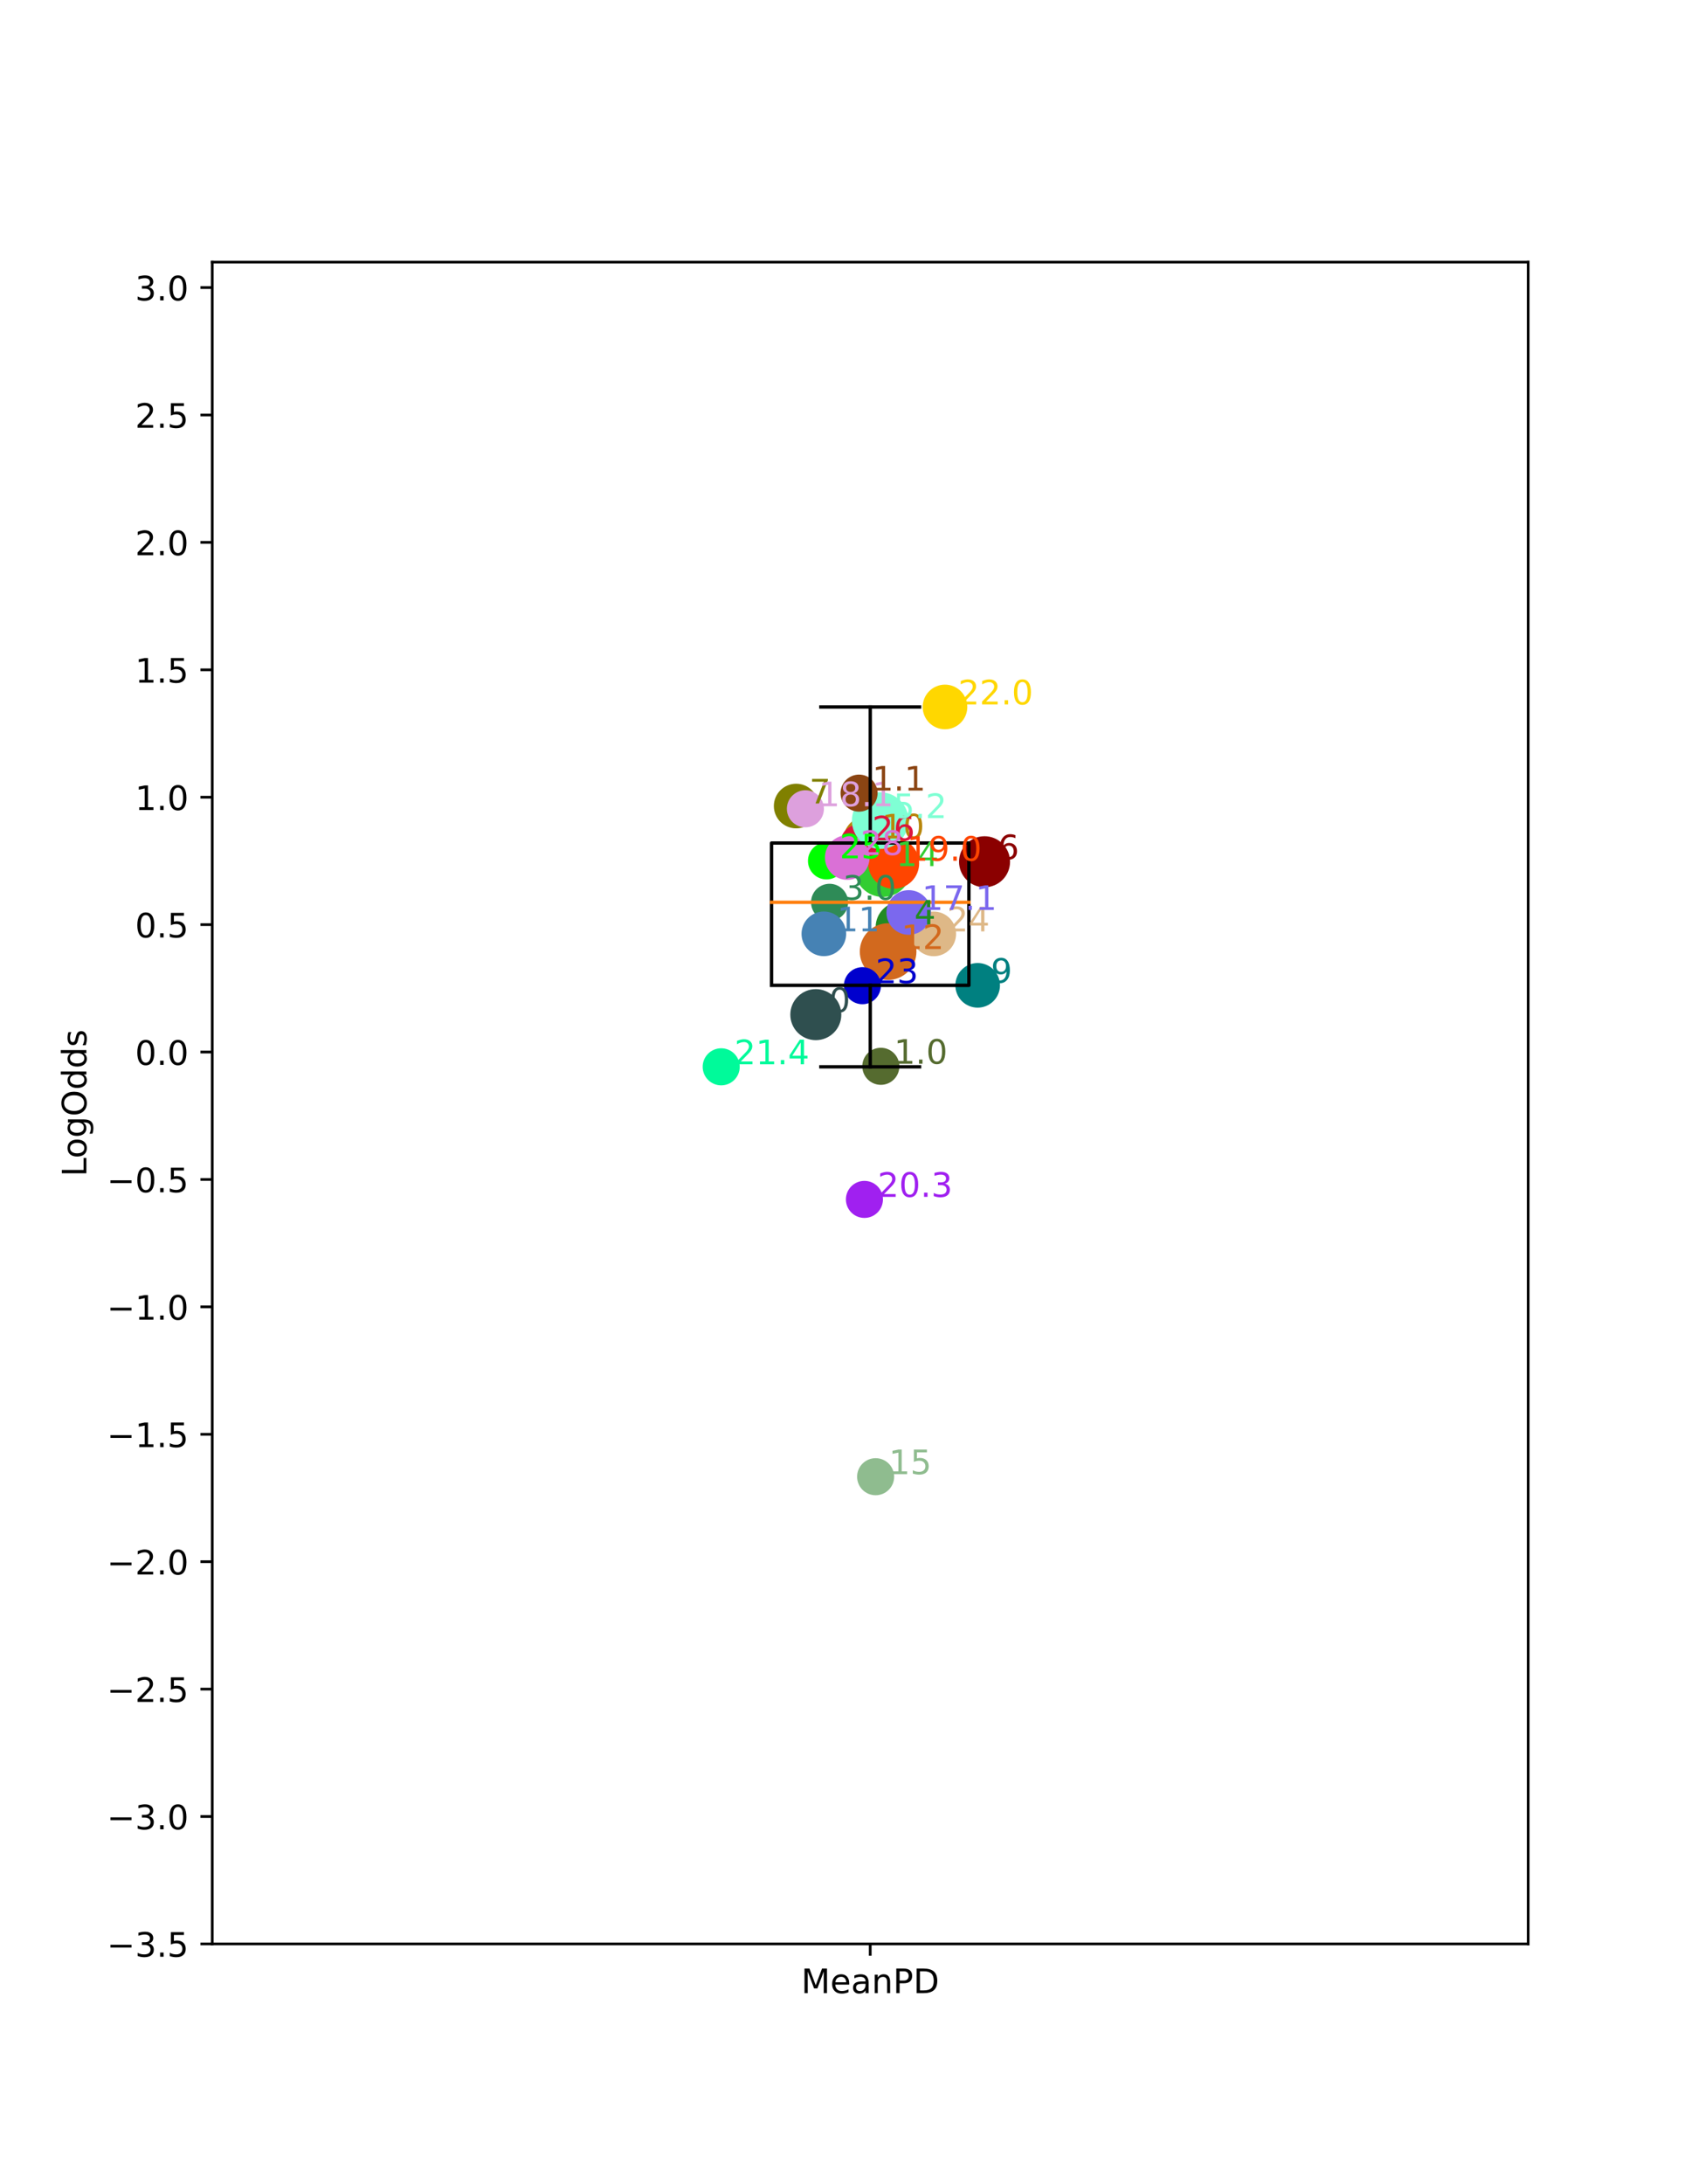 <?xml version="1.0" encoding="utf-8" standalone="no"?>
<!DOCTYPE svg PUBLIC "-//W3C//DTD SVG 1.1//EN"
  "http://www.w3.org/Graphics/SVG/1.1/DTD/svg11.dtd">
<!-- Created with matplotlib (https://matplotlib.org/) -->
<svg height="648pt" version="1.1" viewBox="0 0 504 648" width="504pt" xmlns="http://www.w3.org/2000/svg" xmlns:xlink="http://www.w3.org/1999/xlink">
 <defs>
  <style type="text/css">*{stroke-linecap:butt;stroke-linejoin:round;}</style>
 </defs>
 <g id="figure_1">
  <g id="patch_1">
   <path d="M 0 648 
L 504 648 
L 504 0 
L 0 0 
z
" style="fill:#ffffff;"/>
  </g>
  <g id="axes_1">
   <g id="patch_2">
    <path d="M 63 576.72 
L 453.6 576.72 
L 453.6 77.76 
L 63 77.76 
z
" style="fill:#ffffff;"/>
   </g>
   <g id="PathCollection_1">
    <path clip-path="url(#p223c368b5e)" d="M 242.15 308.092 
C 244.025 308.092 245.824 307.347 247.15 306.021 
C 248.476 304.695 249.221 302.896 249.221 301.021 
C 249.221 299.145 248.476 297.347 247.15 296.021 
C 245.824 294.695 244.025 293.949 242.15 293.949 
C 240.275 293.949 238.476 294.695 237.15 296.021 
C 235.824 297.347 235.079 299.145 235.079 301.021 
C 235.079 302.896 235.824 304.695 237.15 306.021 
C 238.476 307.347 240.275 308.092 242.15 308.092 
z
" style="fill:#2f4f4f;stroke:#2f4f4f;"/>
    <path clip-path="url(#p223c368b5e)" d="M 261.449 321.349 
C 262.775 321.349 264.047 320.822 264.985 319.884 
C 265.922 318.947 266.449 317.675 266.449 316.349 
C 266.449 315.023 265.922 313.751 264.985 312.813 
C 264.047 311.876 262.775 311.349 261.449 311.349 
C 260.123 311.349 258.851 311.876 257.914 312.813 
C 256.976 313.751 256.449 315.023 256.449 316.349 
C 256.449 317.675 256.976 318.947 257.914 319.884 
C 258.851 320.822 260.123 321.349 261.449 321.349 
z
" style="fill:#556b2f;stroke:#556b2f;"/>
    <path clip-path="url(#p223c368b5e)" d="M 246.235 272.697 
C 247.561 272.697 248.833 272.17 249.77 271.233 
C 250.708 270.295 251.235 269.023 251.235 267.697 
C 251.235 266.371 250.708 265.099 249.77 264.161 
C 248.833 263.224 247.561 262.697 246.235 262.697 
C 244.909 262.697 243.637 263.224 242.699 264.161 
C 241.762 265.099 241.235 266.371 241.235 267.697 
C 241.235 269.023 241.762 270.295 242.699 271.233 
C 243.637 272.17 244.909 272.697 246.235 272.697 
z
" style="fill:#2e8b57;stroke:#2e8b57;"/>
    <path clip-path="url(#p223c368b5e)" d="M 267.484 282.123 
C 269.359 282.123 271.158 281.378 272.484 280.052 
C 273.81 278.726 274.555 276.927 274.555 275.052 
C 274.555 273.177 273.81 271.378 272.484 270.052 
C 271.158 268.726 269.359 267.981 267.484 267.981 
C 265.608 267.981 263.81 268.726 262.484 270.052 
C 261.158 271.378 260.413 273.177 260.413 275.052 
C 260.413 276.927 261.158 278.726 262.484 280.052 
C 263.81 281.378 265.608 282.123 267.484 282.123 
z
" style="fill:#228b22;stroke:#228b22;"/>
    <path clip-path="url(#p223c368b5e)" d="M 292.234 262.735 
C 294.109 262.735 295.908 261.989 297.234 260.663 
C 298.56 259.337 299.305 257.539 299.305 255.663 
C 299.305 253.788 298.56 251.989 297.234 250.663 
C 295.908 249.337 294.109 248.592 292.234 248.592 
C 290.358 248.592 288.56 249.337 287.234 250.663 
C 285.908 251.989 285.163 253.788 285.163 255.663 
C 285.163 257.539 285.908 259.337 287.234 260.663 
C 288.56 261.989 290.358 262.735 292.234 262.735 
z
" style="fill:#8b0000;stroke:#8b0000;"/>
    <path clip-path="url(#p223c368b5e)" d="M 236.317 245.257 
C 237.941 245.257 239.499 244.612 240.647 243.464 
C 241.796 242.315 242.441 240.758 242.441 239.133 
C 242.441 237.509 241.796 235.952 240.647 234.803 
C 239.499 233.655 237.941 233.01 236.317 233.01 
C 234.693 233.01 233.135 233.655 231.987 234.803 
C 230.839 235.952 230.193 237.509 230.193 239.133 
C 230.193 240.758 230.839 242.315 231.987 243.464 
C 233.135 244.612 234.693 245.257 236.317 245.257 
z
" style="fill:#808000;stroke:#808000;"/>
    <path clip-path="url(#p223c368b5e)" d="M 290.19 298.45 
C 291.814 298.45 293.371 297.805 294.52 296.657 
C 295.668 295.508 296.313 293.95 296.313 292.326 
C 296.313 290.702 295.668 289.145 294.52 287.996 
C 293.371 286.848 291.814 286.203 290.19 286.203 
C 288.566 286.203 287.008 286.848 285.859 287.996 
C 284.711 289.145 284.066 290.702 284.066 292.326 
C 284.066 293.95 284.711 295.508 285.859 296.657 
C 287.008 297.805 288.566 298.45 290.19 298.45 
z
" style="fill:#008080;stroke:#008080;"/>
    <path clip-path="url(#p223c368b5e)" d="M 257.772 256.574 
C 259.647 256.574 261.446 255.829 262.772 254.503 
C 264.098 253.177 264.843 251.379 264.843 249.503 
C 264.843 247.628 264.098 245.829 262.772 244.503 
C 261.446 243.177 259.647 242.432 257.772 242.432 
C 255.896 242.432 254.098 243.177 252.772 244.503 
C 251.446 245.829 250.701 247.628 250.701 249.503 
C 250.701 251.379 251.446 253.177 252.772 254.503 
C 254.098 255.829 255.896 256.574 257.772 256.574 
z
" style="fill:#b8860b;stroke:#b8860b;"/>
    <path clip-path="url(#p223c368b5e)" d="M 244.534 283.171 
C 246.158 283.171 247.716 282.526 248.865 281.378 
C 250.013 280.229 250.658 278.672 250.658 277.048 
C 250.658 275.424 250.013 273.866 248.865 272.717 
C 247.716 271.569 246.158 270.924 244.534 270.924 
C 242.91 270.924 241.353 271.569 240.204 272.717 
C 239.056 273.866 238.411 275.424 238.411 277.048 
C 238.411 278.672 239.056 280.229 240.204 281.378 
C 241.353 282.526 242.91 283.171 244.534 283.171 
z
" style="fill:#4682b4;stroke:#4682b4;"/>
    <path clip-path="url(#p223c368b5e)" d="M 263.61 290.217 
C 265.707 290.217 267.718 289.384 269.201 287.901 
C 270.683 286.419 271.516 284.408 271.516 282.311 
C 271.516 280.214 270.683 278.203 269.201 276.721 
C 267.718 275.238 265.707 274.405 263.61 274.405 
C 261.514 274.405 259.503 275.238 258.02 276.721 
C 256.538 278.203 255.705 280.214 255.705 282.311 
C 255.705 284.408 256.538 286.419 258.02 287.901 
C 259.503 289.384 261.514 290.217 263.61 290.217 
z
" style="fill:#d2691e;stroke:#d2691e;"/>
    <path clip-path="url(#p223c368b5e)" d="M 262.051 265.609 
C 264.148 265.609 266.159 264.776 267.641 263.293 
C 269.124 261.81 269.957 259.799 269.957 257.703 
C 269.957 255.606 269.124 253.595 267.641 252.113 
C 266.159 250.63 264.148 249.797 262.051 249.797 
C 259.954 249.797 257.943 250.63 256.461 252.113 
C 254.978 253.595 254.145 255.606 254.145 257.703 
C 254.145 259.799 254.978 261.81 256.461 263.293 
C 257.943 264.776 259.954 265.609 262.051 265.609 
z
" style="fill:#32cd32;stroke:#32cd32;"/>
    <path clip-path="url(#p223c368b5e)" d="M 259.905 443.105 
C 261.231 443.105 262.502 442.578 263.44 441.64 
C 264.378 440.703 264.905 439.431 264.905 438.105 
C 264.905 436.779 264.378 435.507 263.44 434.569 
C 262.502 433.632 261.231 433.105 259.905 433.105 
C 258.579 433.105 257.307 433.632 256.369 434.569 
C 255.431 435.507 254.905 436.779 254.905 438.105 
C 254.905 439.431 255.431 440.703 256.369 441.64 
C 257.307 442.578 258.579 443.105 259.905 443.105 
z
" style="fill:#8fbc8f;stroke:#8fbc8f;"/>
    <path clip-path="url(#p223c368b5e)" d="M 265.255 263.188 
C 267.13 263.188 268.929 262.443 270.255 261.117 
C 271.581 259.791 272.326 257.992 272.326 256.117 
C 272.326 254.242 271.581 252.443 270.255 251.117 
C 268.929 249.791 267.13 249.046 265.255 249.046 
C 263.38 249.046 261.581 249.791 260.255 251.117 
C 258.929 252.443 258.184 254.242 258.184 256.117 
C 258.184 257.992 258.929 259.791 260.255 261.117 
C 261.581 262.443 263.38 263.188 265.255 263.188 
z
" style="fill:#ff4500;stroke:#ff4500;"/>
    <path clip-path="url(#p223c368b5e)" d="M 280.492 215.859 
C 282.116 215.859 283.673 215.214 284.822 214.066 
C 285.97 212.917 286.615 211.36 286.615 209.736 
C 286.615 208.112 285.97 206.554 284.822 205.406 
C 283.673 204.257 282.116 203.612 280.492 203.612 
C 278.868 203.612 277.31 204.257 276.161 205.406 
C 275.013 206.554 274.368 208.112 274.368 209.736 
C 274.368 211.36 275.013 212.917 276.161 214.066 
C 277.31 215.214 278.868 215.859 280.492 215.859 
z
" style="fill:#ffd700;stroke:#ffd700;"/>
    <path clip-path="url(#p223c368b5e)" d="M 255.98 297.435 
C 257.306 297.435 258.578 296.908 259.515 295.971 
C 260.453 295.033 260.98 293.761 260.98 292.435 
C 260.98 291.109 260.453 289.837 259.515 288.899 
C 258.578 287.962 257.306 287.435 255.98 287.435 
C 254.654 287.435 253.382 287.962 252.444 288.899 
C 251.507 289.837 250.98 291.109 250.98 292.435 
C 250.98 293.761 251.507 295.033 252.444 295.971 
C 253.382 296.908 254.654 297.435 255.98 297.435 
z
" style="fill:#0000cd;stroke:#0000cd;"/>
    <path clip-path="url(#p223c368b5e)" d="M 277.162 283.191 
C 278.787 283.191 280.344 282.546 281.493 281.398 
C 282.641 280.249 283.286 278.691 283.286 277.067 
C 283.286 275.443 282.641 273.886 281.493 272.737 
C 280.344 271.589 278.787 270.944 277.162 270.944 
C 275.538 270.944 273.981 271.589 272.832 272.737 
C 271.684 273.886 271.039 275.443 271.039 277.067 
C 271.039 278.691 271.684 280.249 272.832 281.398 
C 273.981 282.546 275.538 283.191 277.162 283.191 
z
" style="fill:#deb887;stroke:#deb887;"/>
    <path clip-path="url(#p223c368b5e)" d="M 245.32 260.407 
C 246.646 260.407 247.917 259.88 248.855 258.942 
C 249.793 258.004 250.32 256.733 250.32 255.407 
C 250.32 254.081 249.793 252.809 248.855 251.871 
C 247.917 250.933 246.646 250.407 245.32 250.407 
C 243.994 250.407 242.722 250.933 241.784 251.871 
C 240.846 252.809 240.32 254.081 240.32 255.407 
C 240.32 256.733 240.846 258.004 241.784 258.942 
C 242.722 259.88 243.994 260.407 245.32 260.407 
z
" style="fill:#00ff00;stroke:#00ff00;"/>
    <path clip-path="url(#p223c368b5e)" d="M 214.067 321.498 
C 215.393 321.498 216.665 320.971 217.602 320.033 
C 218.54 319.095 219.067 317.824 219.067 316.498 
C 219.067 315.172 218.54 313.9 217.602 312.962 
C 216.665 312.024 215.393 311.498 214.067 311.498 
C 212.741 311.498 211.469 312.024 210.531 312.962 
C 209.594 313.9 209.067 315.172 209.067 316.498 
C 209.067 317.824 209.594 319.095 210.531 320.033 
C 211.469 320.971 212.741 321.498 214.067 321.498 
z
" style="fill:#00fa9a;stroke:#00fa9a;"/>
    <path clip-path="url(#p223c368b5e)" d="M 254.947 255.102 
C 256.273 255.102 257.545 254.575 258.483 253.638 
C 259.42 252.7 259.947 251.428 259.947 250.102 
C 259.947 248.776 259.42 247.504 258.483 246.566 
C 257.545 245.629 256.273 245.102 254.947 245.102 
C 253.621 245.102 252.349 245.629 251.411 246.566 
C 250.474 247.504 249.947 248.776 249.947 250.102 
C 249.947 251.428 250.474 252.7 251.411 253.638 
C 252.349 254.575 253.621 255.102 254.947 255.102 
z
" style="fill:#dc143c;stroke:#dc143c;"/>
    <path clip-path="url(#p223c368b5e)" d="M 256.579 360.835 
C 257.905 360.835 259.177 360.309 260.115 359.371 
C 261.052 358.433 261.579 357.161 261.579 355.835 
C 261.579 354.509 261.052 353.237 260.115 352.3 
C 259.177 351.362 257.905 350.835 256.579 350.835 
C 255.253 350.835 253.981 351.362 253.044 352.3 
C 252.106 353.237 251.579 354.509 251.579 355.835 
C 251.579 357.161 252.106 358.433 253.044 359.371 
C 253.981 360.309 255.253 360.835 256.579 360.835 
z
" style="fill:#a020f0;stroke:#a020f0;"/>
    <path clip-path="url(#p223c368b5e)" d="M 251.482 260.535 
C 253.106 260.535 254.664 259.889 255.812 258.741 
C 256.96 257.593 257.606 256.035 257.606 254.411 
C 257.606 252.787 256.96 251.229 255.812 250.081 
C 254.664 248.932 253.106 248.287 251.482 248.287 
C 249.858 248.287 248.3 248.932 247.152 250.081 
C 246.003 251.229 245.358 252.787 245.358 254.411 
C 245.358 256.035 246.003 257.593 247.152 258.741 
C 248.3 259.889 249.858 260.535 251.482 260.535 
z
" style="fill:#da70d6;stroke:#da70d6;"/>
    <path clip-path="url(#p223c368b5e)" d="M 239.057 244.95 
C 240.383 244.95 241.655 244.424 242.593 243.486 
C 243.53 242.548 244.057 241.276 244.057 239.95 
C 244.057 238.624 243.53 237.352 242.593 236.415 
C 241.655 235.477 240.383 234.95 239.057 234.95 
C 237.731 234.95 236.459 235.477 235.521 236.415 
C 234.584 237.352 234.057 238.624 234.057 239.95 
C 234.057 241.276 234.584 242.548 235.521 243.486 
C 236.459 244.424 237.731 244.95 239.057 244.95 
z
" style="fill:#dda0dd;stroke:#dda0dd;"/>
    <path clip-path="url(#p223c368b5e)" d="M 269.736 276.835 
C 271.36 276.835 272.918 276.19 274.066 275.041 
C 275.214 273.893 275.86 272.335 275.86 270.711 
C 275.86 269.087 275.214 267.53 274.066 266.381 
C 272.918 265.233 271.36 264.588 269.736 264.588 
C 268.112 264.588 266.554 265.233 265.406 266.381 
C 264.257 267.53 263.612 269.087 263.612 270.711 
C 263.612 272.335 264.257 273.893 265.406 275.041 
C 266.554 276.19 268.112 276.835 269.736 276.835 
z
" style="fill:#7b68ee;stroke:#7b68ee;"/>
    <path clip-path="url(#p223c368b5e)" d="M 261.27 251.356 
C 263.366 251.356 265.377 250.523 266.86 249.04 
C 268.342 247.558 269.175 245.547 269.175 243.45 
C 269.175 241.354 268.342 239.343 266.86 237.86 
C 265.377 236.377 263.366 235.544 261.27 235.544 
C 259.173 235.544 257.162 236.377 255.68 237.86 
C 254.197 239.343 253.364 241.354 253.364 243.45 
C 253.364 245.547 254.197 247.558 255.68 249.04 
C 257.162 250.523 259.173 251.356 261.27 251.356 
z
" style="fill:#7fffd4;stroke:#7fffd4;"/>
    <path clip-path="url(#p223c368b5e)" d="M 254.987 240.303 
C 256.313 240.303 257.585 239.776 258.522 238.838 
C 259.46 237.9 259.987 236.629 259.987 235.303 
C 259.987 233.977 259.46 232.705 258.522 231.767 
C 257.585 230.829 256.313 230.303 254.987 230.303 
C 253.661 230.303 252.389 230.829 251.451 231.767 
C 250.514 232.705 249.987 233.977 249.987 235.303 
C 249.987 236.629 250.514 237.9 251.451 238.838 
C 252.389 239.776 253.661 240.303 254.987 240.303 
z
" style="fill:#8b4513;stroke:#8b4513;"/>
   </g>
   <g id="matplotlib.axis_1">
    <g id="xtick_1">
     <g id="line2d_1">
      <defs>
       <path d="M 0 0 
L 0 3.5 
" id="m79dac40040" style="stroke:#000000;stroke-width:0.8;"/>
      </defs>
      <g>
       <use style="stroke:#000000;stroke-width:0.8;" x="258.3" xlink:href="#m79dac40040" y="576.72"/>
      </g>
     </g>
     <g id="text_1">
      <!-- MeanPD -->
      <g transform="translate(237.812 591.318)scale(0.1 -0.1)">
       <defs>
        <path d="M 9.812 72.906 
L 24.516 72.906 
L 43.109 23.297 
L 61.812 72.906 
L 76.516 72.906 
L 76.516 0 
L 66.891 0 
L 66.891 64.016 
L 48.094 14.016 
L 38.188 14.016 
L 19.391 64.016 
L 19.391 0 
L 9.812 0 
z
" id="DejaVuSans-77"/>
        <path d="M 56.203 29.594 
L 56.203 25.203 
L 14.891 25.203 
Q 15.484 15.922 20.484 11.062 
Q 25.484 6.203 34.422 6.203 
Q 39.594 6.203 44.453 7.469 
Q 49.312 8.734 54.109 11.281 
L 54.109 2.781 
Q 49.266 0.734 44.188 -0.344 
Q 39.109 -1.422 33.891 -1.422 
Q 20.797 -1.422 13.156 6.188 
Q 5.516 13.812 5.516 26.812 
Q 5.516 40.234 12.766 48.109 
Q 20.016 56 32.328 56 
Q 43.359 56 49.781 48.891 
Q 56.203 41.797 56.203 29.594 
z
M 47.219 32.234 
Q 47.125 39.594 43.094 43.984 
Q 39.062 48.391 32.422 48.391 
Q 24.906 48.391 20.391 44.141 
Q 15.875 39.891 15.188 32.172 
z
" id="DejaVuSans-101"/>
        <path d="M 34.281 27.484 
Q 23.391 27.484 19.188 25 
Q 14.984 22.516 14.984 16.5 
Q 14.984 11.719 18.141 8.906 
Q 21.297 6.109 26.703 6.109 
Q 34.188 6.109 38.703 11.406 
Q 43.219 16.703 43.219 25.484 
L 43.219 27.484 
z
M 52.203 31.203 
L 52.203 0 
L 43.219 0 
L 43.219 8.297 
Q 40.141 3.328 35.547 0.953 
Q 30.953 -1.422 24.312 -1.422 
Q 15.922 -1.422 10.953 3.297 
Q 6 8.016 6 15.922 
Q 6 25.141 12.172 29.828 
Q 18.359 34.516 30.609 34.516 
L 43.219 34.516 
L 43.219 35.406 
Q 43.219 41.609 39.141 45 
Q 35.062 48.391 27.688 48.391 
Q 23 48.391 18.547 47.266 
Q 14.109 46.141 10.016 43.891 
L 10.016 52.203 
Q 14.938 54.109 19.578 55.047 
Q 24.219 56 28.609 56 
Q 40.484 56 46.344 49.844 
Q 52.203 43.703 52.203 31.203 
z
" id="DejaVuSans-97"/>
        <path d="M 54.891 33.016 
L 54.891 0 
L 45.906 0 
L 45.906 32.719 
Q 45.906 40.484 42.875 44.328 
Q 39.844 48.188 33.797 48.188 
Q 26.516 48.188 22.312 43.547 
Q 18.109 38.922 18.109 30.906 
L 18.109 0 
L 9.078 0 
L 9.078 54.688 
L 18.109 54.688 
L 18.109 46.188 
Q 21.344 51.125 25.703 53.562 
Q 30.078 56 35.797 56 
Q 45.219 56 50.047 50.172 
Q 54.891 44.344 54.891 33.016 
z
" id="DejaVuSans-110"/>
        <path d="M 19.672 64.797 
L 19.672 37.406 
L 32.078 37.406 
Q 38.969 37.406 42.719 40.969 
Q 46.484 44.531 46.484 51.125 
Q 46.484 57.672 42.719 61.234 
Q 38.969 64.797 32.078 64.797 
z
M 9.812 72.906 
L 32.078 72.906 
Q 44.344 72.906 50.609 67.359 
Q 56.891 61.812 56.891 51.125 
Q 56.891 40.328 50.609 34.812 
Q 44.344 29.297 32.078 29.297 
L 19.672 29.297 
L 19.672 0 
L 9.812 0 
z
" id="DejaVuSans-80"/>
        <path d="M 19.672 64.797 
L 19.672 8.109 
L 31.594 8.109 
Q 46.688 8.109 53.688 14.938 
Q 60.688 21.781 60.688 36.531 
Q 60.688 51.172 53.688 57.984 
Q 46.688 64.797 31.594 64.797 
z
M 9.812 72.906 
L 30.078 72.906 
Q 51.266 72.906 61.172 64.094 
Q 71.094 55.281 71.094 36.531 
Q 71.094 17.672 61.125 8.828 
Q 51.172 0 30.078 0 
L 9.812 0 
z
" id="DejaVuSans-68"/>
       </defs>
       <use xlink:href="#DejaVuSans-77"/>
       <use x="86.279" xlink:href="#DejaVuSans-101"/>
       <use x="147.803" xlink:href="#DejaVuSans-97"/>
       <use x="209.082" xlink:href="#DejaVuSans-110"/>
       <use x="272.461" xlink:href="#DejaVuSans-80"/>
       <use x="332.764" xlink:href="#DejaVuSans-68"/>
      </g>
     </g>
    </g>
   </g>
   <g id="matplotlib.axis_2">
    <g id="ytick_1">
     <g id="line2d_2">
      <defs>
       <path d="M 0 0 
L -3.5 0 
" id="ma532e90111" style="stroke:#000000;stroke-width:0.8;"/>
      </defs>
      <g>
       <use style="stroke:#000000;stroke-width:0.8;" x="63" xlink:href="#ma532e90111" y="576.72"/>
      </g>
     </g>
     <g id="text_2">
      <!-- −3.5 -->
      <g transform="translate(31.717 580.519)scale(0.1 -0.1)">
       <defs>
        <path d="M 10.594 35.5 
L 73.188 35.5 
L 73.188 27.203 
L 10.594 27.203 
z
" id="DejaVuSans-8722"/>
        <path d="M 40.578 39.312 
Q 47.656 37.797 51.625 33 
Q 55.609 28.219 55.609 21.188 
Q 55.609 10.406 48.188 4.484 
Q 40.766 -1.422 27.094 -1.422 
Q 22.516 -1.422 17.656 -0.516 
Q 12.797 0.391 7.625 2.203 
L 7.625 11.719 
Q 11.719 9.328 16.594 8.109 
Q 21.484 6.891 26.812 6.891 
Q 36.078 6.891 40.938 10.547 
Q 45.797 14.203 45.797 21.188 
Q 45.797 27.641 41.281 31.266 
Q 36.766 34.906 28.719 34.906 
L 20.219 34.906 
L 20.219 43.016 
L 29.109 43.016 
Q 36.375 43.016 40.234 45.922 
Q 44.094 48.828 44.094 54.297 
Q 44.094 59.906 40.109 62.906 
Q 36.141 65.922 28.719 65.922 
Q 24.656 65.922 20.016 65.031 
Q 15.375 64.156 9.812 62.312 
L 9.812 71.094 
Q 15.438 72.656 20.344 73.438 
Q 25.25 74.219 29.594 74.219 
Q 40.828 74.219 47.359 69.109 
Q 53.906 64.016 53.906 55.328 
Q 53.906 49.266 50.438 45.094 
Q 46.969 40.922 40.578 39.312 
z
" id="DejaVuSans-51"/>
        <path d="M 10.688 12.406 
L 21 12.406 
L 21 0 
L 10.688 0 
z
" id="DejaVuSans-46"/>
        <path d="M 10.797 72.906 
L 49.516 72.906 
L 49.516 64.594 
L 19.828 64.594 
L 19.828 46.734 
Q 21.969 47.469 24.109 47.828 
Q 26.266 48.188 28.422 48.188 
Q 40.625 48.188 47.75 41.5 
Q 54.891 34.812 54.891 23.391 
Q 54.891 11.625 47.562 5.094 
Q 40.234 -1.422 26.906 -1.422 
Q 22.312 -1.422 17.547 -0.641 
Q 12.797 0.141 7.719 1.703 
L 7.719 11.625 
Q 12.109 9.234 16.797 8.062 
Q 21.484 6.891 26.703 6.891 
Q 35.156 6.891 40.078 11.328 
Q 45.016 15.766 45.016 23.391 
Q 45.016 31 40.078 35.438 
Q 35.156 39.891 26.703 39.891 
Q 22.75 39.891 18.812 39.016 
Q 14.891 38.141 10.797 36.281 
z
" id="DejaVuSans-53"/>
       </defs>
       <use xlink:href="#DejaVuSans-8722"/>
       <use x="83.789" xlink:href="#DejaVuSans-51"/>
       <use x="147.412" xlink:href="#DejaVuSans-46"/>
       <use x="179.199" xlink:href="#DejaVuSans-53"/>
      </g>
     </g>
    </g>
    <g id="ytick_2">
     <g id="line2d_3">
      <g>
       <use style="stroke:#000000;stroke-width:0.8;" x="63" xlink:href="#ma532e90111" y="538.92"/>
      </g>
     </g>
     <g id="text_3">
      <!-- −3.0 -->
      <g transform="translate(31.717 542.719)scale(0.1 -0.1)">
       <defs>
        <path d="M 31.781 66.406 
Q 24.172 66.406 20.328 58.906 
Q 16.5 51.422 16.5 36.375 
Q 16.5 21.391 20.328 13.891 
Q 24.172 6.391 31.781 6.391 
Q 39.453 6.391 43.281 13.891 
Q 47.125 21.391 47.125 36.375 
Q 47.125 51.422 43.281 58.906 
Q 39.453 66.406 31.781 66.406 
z
M 31.781 74.219 
Q 44.047 74.219 50.516 64.516 
Q 56.984 54.828 56.984 36.375 
Q 56.984 17.969 50.516 8.266 
Q 44.047 -1.422 31.781 -1.422 
Q 19.531 -1.422 13.062 8.266 
Q 6.594 17.969 6.594 36.375 
Q 6.594 54.828 13.062 64.516 
Q 19.531 74.219 31.781 74.219 
z
" id="DejaVuSans-48"/>
       </defs>
       <use xlink:href="#DejaVuSans-8722"/>
       <use x="83.789" xlink:href="#DejaVuSans-51"/>
       <use x="147.412" xlink:href="#DejaVuSans-46"/>
       <use x="179.199" xlink:href="#DejaVuSans-48"/>
      </g>
     </g>
    </g>
    <g id="ytick_3">
     <g id="line2d_4">
      <g>
       <use style="stroke:#000000;stroke-width:0.8;" x="63" xlink:href="#ma532e90111" y="501.12"/>
      </g>
     </g>
     <g id="text_4">
      <!-- −2.5 -->
      <g transform="translate(31.717 504.919)scale(0.1 -0.1)">
       <defs>
        <path d="M 19.188 8.297 
L 53.609 8.297 
L 53.609 0 
L 7.328 0 
L 7.328 8.297 
Q 12.938 14.109 22.625 23.891 
Q 32.328 33.688 34.812 36.531 
Q 39.547 41.844 41.422 45.531 
Q 43.312 49.219 43.312 52.781 
Q 43.312 58.594 39.234 62.25 
Q 35.156 65.922 28.609 65.922 
Q 23.969 65.922 18.812 64.312 
Q 13.672 62.703 7.812 59.422 
L 7.812 69.391 
Q 13.766 71.781 18.938 73 
Q 24.125 74.219 28.422 74.219 
Q 39.75 74.219 46.484 68.547 
Q 53.219 62.891 53.219 53.422 
Q 53.219 48.922 51.531 44.891 
Q 49.859 40.875 45.406 35.406 
Q 44.188 33.984 37.641 27.219 
Q 31.109 20.453 19.188 8.297 
z
" id="DejaVuSans-50"/>
       </defs>
       <use xlink:href="#DejaVuSans-8722"/>
       <use x="83.789" xlink:href="#DejaVuSans-50"/>
       <use x="147.412" xlink:href="#DejaVuSans-46"/>
       <use x="179.199" xlink:href="#DejaVuSans-53"/>
      </g>
     </g>
    </g>
    <g id="ytick_4">
     <g id="line2d_5">
      <g>
       <use style="stroke:#000000;stroke-width:0.8;" x="63" xlink:href="#ma532e90111" y="463.32"/>
      </g>
     </g>
     <g id="text_5">
      <!-- −2.0 -->
      <g transform="translate(31.717 467.119)scale(0.1 -0.1)">
       <use xlink:href="#DejaVuSans-8722"/>
       <use x="83.789" xlink:href="#DejaVuSans-50"/>
       <use x="147.412" xlink:href="#DejaVuSans-46"/>
       <use x="179.199" xlink:href="#DejaVuSans-48"/>
      </g>
     </g>
    </g>
    <g id="ytick_5">
     <g id="line2d_6">
      <g>
       <use style="stroke:#000000;stroke-width:0.8;" x="63" xlink:href="#ma532e90111" y="425.52"/>
      </g>
     </g>
     <g id="text_6">
      <!-- −1.5 -->
      <g transform="translate(31.717 429.319)scale(0.1 -0.1)">
       <defs>
        <path d="M 12.406 8.297 
L 28.516 8.297 
L 28.516 63.922 
L 10.984 60.406 
L 10.984 69.391 
L 28.422 72.906 
L 38.281 72.906 
L 38.281 8.297 
L 54.391 8.297 
L 54.391 0 
L 12.406 0 
z
" id="DejaVuSans-49"/>
       </defs>
       <use xlink:href="#DejaVuSans-8722"/>
       <use x="83.789" xlink:href="#DejaVuSans-49"/>
       <use x="147.412" xlink:href="#DejaVuSans-46"/>
       <use x="179.199" xlink:href="#DejaVuSans-53"/>
      </g>
     </g>
    </g>
    <g id="ytick_6">
     <g id="line2d_7">
      <g>
       <use style="stroke:#000000;stroke-width:0.8;" x="63" xlink:href="#ma532e90111" y="387.72"/>
      </g>
     </g>
     <g id="text_7">
      <!-- −1.0 -->
      <g transform="translate(31.717 391.519)scale(0.1 -0.1)">
       <use xlink:href="#DejaVuSans-8722"/>
       <use x="83.789" xlink:href="#DejaVuSans-49"/>
       <use x="147.412" xlink:href="#DejaVuSans-46"/>
       <use x="179.199" xlink:href="#DejaVuSans-48"/>
      </g>
     </g>
    </g>
    <g id="ytick_7">
     <g id="line2d_8">
      <g>
       <use style="stroke:#000000;stroke-width:0.8;" x="63" xlink:href="#ma532e90111" y="349.92"/>
      </g>
     </g>
     <g id="text_8">
      <!-- −0.5 -->
      <g transform="translate(31.717 353.719)scale(0.1 -0.1)">
       <use xlink:href="#DejaVuSans-8722"/>
       <use x="83.789" xlink:href="#DejaVuSans-48"/>
       <use x="147.412" xlink:href="#DejaVuSans-46"/>
       <use x="179.199" xlink:href="#DejaVuSans-53"/>
      </g>
     </g>
    </g>
    <g id="ytick_8">
     <g id="line2d_9">
      <g>
       <use style="stroke:#000000;stroke-width:0.8;" x="63" xlink:href="#ma532e90111" y="312.12"/>
      </g>
     </g>
     <g id="text_9">
      <!-- 0.0 -->
      <g transform="translate(40.097 315.919)scale(0.1 -0.1)">
       <use xlink:href="#DejaVuSans-48"/>
       <use x="63.623" xlink:href="#DejaVuSans-46"/>
       <use x="95.41" xlink:href="#DejaVuSans-48"/>
      </g>
     </g>
    </g>
    <g id="ytick_9">
     <g id="line2d_10">
      <g>
       <use style="stroke:#000000;stroke-width:0.8;" x="63" xlink:href="#ma532e90111" y="274.32"/>
      </g>
     </g>
     <g id="text_10">
      <!-- 0.5 -->
      <g transform="translate(40.097 278.119)scale(0.1 -0.1)">
       <use xlink:href="#DejaVuSans-48"/>
       <use x="63.623" xlink:href="#DejaVuSans-46"/>
       <use x="95.41" xlink:href="#DejaVuSans-53"/>
      </g>
     </g>
    </g>
    <g id="ytick_10">
     <g id="line2d_11">
      <g>
       <use style="stroke:#000000;stroke-width:0.8;" x="63" xlink:href="#ma532e90111" y="236.52"/>
      </g>
     </g>
     <g id="text_11">
      <!-- 1.0 -->
      <g transform="translate(40.097 240.319)scale(0.1 -0.1)">
       <use xlink:href="#DejaVuSans-49"/>
       <use x="63.623" xlink:href="#DejaVuSans-46"/>
       <use x="95.41" xlink:href="#DejaVuSans-48"/>
      </g>
     </g>
    </g>
    <g id="ytick_11">
     <g id="line2d_12">
      <g>
       <use style="stroke:#000000;stroke-width:0.8;" x="63" xlink:href="#ma532e90111" y="198.72"/>
      </g>
     </g>
     <g id="text_12">
      <!-- 1.5 -->
      <g transform="translate(40.097 202.519)scale(0.1 -0.1)">
       <use xlink:href="#DejaVuSans-49"/>
       <use x="63.623" xlink:href="#DejaVuSans-46"/>
       <use x="95.41" xlink:href="#DejaVuSans-53"/>
      </g>
     </g>
    </g>
    <g id="ytick_12">
     <g id="line2d_13">
      <g>
       <use style="stroke:#000000;stroke-width:0.8;" x="63" xlink:href="#ma532e90111" y="160.92"/>
      </g>
     </g>
     <g id="text_13">
      <!-- 2.0 -->
      <g transform="translate(40.097 164.719)scale(0.1 -0.1)">
       <use xlink:href="#DejaVuSans-50"/>
       <use x="63.623" xlink:href="#DejaVuSans-46"/>
       <use x="95.41" xlink:href="#DejaVuSans-48"/>
      </g>
     </g>
    </g>
    <g id="ytick_13">
     <g id="line2d_14">
      <g>
       <use style="stroke:#000000;stroke-width:0.8;" x="63" xlink:href="#ma532e90111" y="123.12"/>
      </g>
     </g>
     <g id="text_14">
      <!-- 2.5 -->
      <g transform="translate(40.097 126.919)scale(0.1 -0.1)">
       <use xlink:href="#DejaVuSans-50"/>
       <use x="63.623" xlink:href="#DejaVuSans-46"/>
       <use x="95.41" xlink:href="#DejaVuSans-53"/>
      </g>
     </g>
    </g>
    <g id="ytick_14">
     <g id="line2d_15">
      <g>
       <use style="stroke:#000000;stroke-width:0.8;" x="63" xlink:href="#ma532e90111" y="85.32"/>
      </g>
     </g>
     <g id="text_15">
      <!-- 3.0 -->
      <g transform="translate(40.097 89.119)scale(0.1 -0.1)">
       <use xlink:href="#DejaVuSans-51"/>
       <use x="63.623" xlink:href="#DejaVuSans-46"/>
       <use x="95.41" xlink:href="#DejaVuSans-48"/>
      </g>
     </g>
    </g>
    <g id="text_16">
     <!-- LogOdds -->
     <g transform="translate(25.637 349.061)rotate(-90)scale(0.1 -0.1)">
      <defs>
       <path d="M 9.812 72.906 
L 19.672 72.906 
L 19.672 8.297 
L 55.172 8.297 
L 55.172 0 
L 9.812 0 
z
" id="DejaVuSans-76"/>
       <path d="M 30.609 48.391 
Q 23.391 48.391 19.188 42.75 
Q 14.984 37.109 14.984 27.297 
Q 14.984 17.484 19.156 11.844 
Q 23.344 6.203 30.609 6.203 
Q 37.797 6.203 41.984 11.859 
Q 46.188 17.531 46.188 27.297 
Q 46.188 37.016 41.984 42.703 
Q 37.797 48.391 30.609 48.391 
z
M 30.609 56 
Q 42.328 56 49.016 48.375 
Q 55.719 40.766 55.719 27.297 
Q 55.719 13.875 49.016 6.219 
Q 42.328 -1.422 30.609 -1.422 
Q 18.844 -1.422 12.172 6.219 
Q 5.516 13.875 5.516 27.297 
Q 5.516 40.766 12.172 48.375 
Q 18.844 56 30.609 56 
z
" id="DejaVuSans-111"/>
       <path d="M 45.406 27.984 
Q 45.406 37.75 41.375 43.109 
Q 37.359 48.484 30.078 48.484 
Q 22.859 48.484 18.828 43.109 
Q 14.797 37.75 14.797 27.984 
Q 14.797 18.266 18.828 12.891 
Q 22.859 7.516 30.078 7.516 
Q 37.359 7.516 41.375 12.891 
Q 45.406 18.266 45.406 27.984 
z
M 54.391 6.781 
Q 54.391 -7.172 48.188 -13.984 
Q 42 -20.797 29.203 -20.797 
Q 24.469 -20.797 20.266 -20.094 
Q 16.062 -19.391 12.109 -17.922 
L 12.109 -9.188 
Q 16.062 -11.328 19.922 -12.344 
Q 23.781 -13.375 27.781 -13.375 
Q 36.625 -13.375 41.016 -8.766 
Q 45.406 -4.156 45.406 5.172 
L 45.406 9.625 
Q 42.625 4.781 38.281 2.391 
Q 33.938 0 27.875 0 
Q 17.828 0 11.672 7.656 
Q 5.516 15.328 5.516 27.984 
Q 5.516 40.672 11.672 48.328 
Q 17.828 56 27.875 56 
Q 33.938 56 38.281 53.609 
Q 42.625 51.219 45.406 46.391 
L 45.406 54.688 
L 54.391 54.688 
z
" id="DejaVuSans-103"/>
       <path d="M 39.406 66.219 
Q 28.656 66.219 22.328 58.203 
Q 16.016 50.203 16.016 36.375 
Q 16.016 22.609 22.328 14.594 
Q 28.656 6.594 39.406 6.594 
Q 50.141 6.594 56.422 14.594 
Q 62.703 22.609 62.703 36.375 
Q 62.703 50.203 56.422 58.203 
Q 50.141 66.219 39.406 66.219 
z
M 39.406 74.219 
Q 54.734 74.219 63.906 63.938 
Q 73.094 53.656 73.094 36.375 
Q 73.094 19.141 63.906 8.859 
Q 54.734 -1.422 39.406 -1.422 
Q 24.031 -1.422 14.812 8.828 
Q 5.609 19.094 5.609 36.375 
Q 5.609 53.656 14.812 63.938 
Q 24.031 74.219 39.406 74.219 
z
" id="DejaVuSans-79"/>
       <path d="M 45.406 46.391 
L 45.406 75.984 
L 54.391 75.984 
L 54.391 0 
L 45.406 0 
L 45.406 8.203 
Q 42.578 3.328 38.25 0.953 
Q 33.938 -1.422 27.875 -1.422 
Q 17.969 -1.422 11.734 6.484 
Q 5.516 14.406 5.516 27.297 
Q 5.516 40.188 11.734 48.094 
Q 17.969 56 27.875 56 
Q 33.938 56 38.25 53.625 
Q 42.578 51.266 45.406 46.391 
z
M 14.797 27.297 
Q 14.797 17.391 18.875 11.75 
Q 22.953 6.109 30.078 6.109 
Q 37.203 6.109 41.297 11.75 
Q 45.406 17.391 45.406 27.297 
Q 45.406 37.203 41.297 42.844 
Q 37.203 48.484 30.078 48.484 
Q 22.953 48.484 18.875 42.844 
Q 14.797 37.203 14.797 27.297 
z
" id="DejaVuSans-100"/>
       <path d="M 44.281 53.078 
L 44.281 44.578 
Q 40.484 46.531 36.375 47.5 
Q 32.281 48.484 27.875 48.484 
Q 21.188 48.484 17.844 46.438 
Q 14.5 44.391 14.5 40.281 
Q 14.5 37.156 16.891 35.375 
Q 19.281 33.594 26.516 31.984 
L 29.594 31.297 
Q 39.156 29.25 43.188 25.516 
Q 47.219 21.781 47.219 15.094 
Q 47.219 7.469 41.188 3.016 
Q 35.156 -1.422 24.609 -1.422 
Q 20.219 -1.422 15.453 -0.562 
Q 10.688 0.297 5.422 2 
L 5.422 11.281 
Q 10.406 8.688 15.234 7.391 
Q 20.062 6.109 24.812 6.109 
Q 31.156 6.109 34.562 8.281 
Q 37.984 10.453 37.984 14.406 
Q 37.984 18.062 35.516 20.016 
Q 33.062 21.969 24.703 23.781 
L 21.578 24.516 
Q 13.234 26.266 9.516 29.906 
Q 5.812 33.547 5.812 39.891 
Q 5.812 47.609 11.281 51.797 
Q 16.75 56 26.812 56 
Q 31.781 56 36.172 55.266 
Q 40.578 54.547 44.281 53.078 
z
" id="DejaVuSans-115"/>
      </defs>
      <use xlink:href="#DejaVuSans-76"/>
      <use x="53.963" xlink:href="#DejaVuSans-111"/>
      <use x="115.145" xlink:href="#DejaVuSans-103"/>
      <use x="178.621" xlink:href="#DejaVuSans-79"/>
      <use x="257.332" xlink:href="#DejaVuSans-100"/>
      <use x="320.809" xlink:href="#DejaVuSans-100"/>
      <use x="384.285" xlink:href="#DejaVuSans-115"/>
     </g>
    </g>
   </g>
   <g id="line2d_16">
    <path clip-path="url(#p223c368b5e)" d="M 229.005 292.326 
L 287.595 292.326 
L 287.595 250.102 
L 229.005 250.102 
L 229.005 292.326 
" style="fill:none;stroke:#000000;stroke-linecap:square;"/>
   </g>
   <g id="line2d_17">
    <path clip-path="url(#p223c368b5e)" d="M 258.3 292.326 
L 258.3 316.498 
" style="fill:none;stroke:#000000;stroke-linecap:square;"/>
   </g>
   <g id="line2d_18">
    <path clip-path="url(#p223c368b5e)" d="M 258.3 250.102 
L 258.3 209.736 
" style="fill:none;stroke:#000000;stroke-linecap:square;"/>
   </g>
   <g id="line2d_19">
    <path clip-path="url(#p223c368b5e)" d="M 243.653 316.498 
L 272.947 316.498 
" style="fill:none;stroke:#000000;stroke-linecap:square;"/>
   </g>
   <g id="line2d_20">
    <path clip-path="url(#p223c368b5e)" d="M 243.653 209.736 
L 272.947 209.736 
" style="fill:none;stroke:#000000;stroke-linecap:square;"/>
   </g>
   <g id="line2d_21">
    <path clip-path="url(#p223c368b5e)" d="M 229.005 267.697 
L 287.595 267.697 
" style="fill:none;stroke:#ff7f0e;stroke-linecap:square;"/>
   </g>
   <g id="patch_3">
    <path d="M 63 576.72 
L 63 77.76 
" style="fill:none;stroke:#000000;stroke-linecap:square;stroke-linejoin:miter;stroke-width:0.8;"/>
   </g>
   <g id="patch_4">
    <path d="M 453.6 576.72 
L 453.6 77.76 
" style="fill:none;stroke:#000000;stroke-linecap:square;stroke-linejoin:miter;stroke-width:0.8;"/>
   </g>
   <g id="patch_5">
    <path d="M 63 576.72 
L 453.6 576.72 
" style="fill:none;stroke:#000000;stroke-linecap:square;stroke-linejoin:miter;stroke-width:0.8;"/>
   </g>
   <g id="patch_6">
    <path d="M 63 77.76 
L 453.6 77.76 
" style="fill:none;stroke:#000000;stroke-linecap:square;stroke-linejoin:miter;stroke-width:0.8;"/>
   </g>
   <g id="text_17">
    <!-- 0 -->
    <g style="fill:#2f4f4f;" transform="translate(246.056 300.265)scale(0.1 -0.1)">
     <use xlink:href="#DejaVuSans-48"/>
    </g>
   </g>
   <g id="text_18">
    <!-- 1.0 -->
    <g style="fill:#556b2f;" transform="translate(265.355 315.593)scale(0.1 -0.1)">
     <use xlink:href="#DejaVuSans-49"/>
     <use x="63.623" xlink:href="#DejaVuSans-46"/>
     <use x="95.41" xlink:href="#DejaVuSans-48"/>
    </g>
   </g>
   <g id="text_19">
    <!-- 3.0 -->
    <g style="fill:#2e8b57;" transform="translate(250.141 266.941)scale(0.1 -0.1)">
     <use xlink:href="#DejaVuSans-51"/>
     <use x="63.623" xlink:href="#DejaVuSans-46"/>
     <use x="95.41" xlink:href="#DejaVuSans-48"/>
    </g>
   </g>
   <g id="text_20">
    <!-- 4 -->
    <g style="fill:#228b22;" transform="translate(271.39 274.296)scale(0.1 -0.1)">
     <defs>
      <path d="M 37.797 64.312 
L 12.891 25.391 
L 37.797 25.391 
z
M 35.203 72.906 
L 47.609 72.906 
L 47.609 25.391 
L 58.016 25.391 
L 58.016 17.188 
L 47.609 17.188 
L 47.609 0 
L 37.797 0 
L 37.797 17.188 
L 4.891 17.188 
L 4.891 26.703 
z
" id="DejaVuSans-52"/>
     </defs>
     <use xlink:href="#DejaVuSans-52"/>
    </g>
   </g>
   <g id="text_21">
    <!-- 6 -->
    <g style="fill:#8b0000;" transform="translate(296.14 254.907)scale(0.1 -0.1)">
     <defs>
      <path d="M 33.016 40.375 
Q 26.375 40.375 22.484 35.828 
Q 18.609 31.297 18.609 23.391 
Q 18.609 15.531 22.484 10.953 
Q 26.375 6.391 33.016 6.391 
Q 39.656 6.391 43.531 10.953 
Q 47.406 15.531 47.406 23.391 
Q 47.406 31.297 43.531 35.828 
Q 39.656 40.375 33.016 40.375 
z
M 52.594 71.297 
L 52.594 62.312 
Q 48.875 64.062 45.094 64.984 
Q 41.312 65.922 37.594 65.922 
Q 27.828 65.922 22.672 59.328 
Q 17.531 52.734 16.797 39.406 
Q 19.672 43.656 24.016 45.922 
Q 28.375 48.188 33.594 48.188 
Q 44.578 48.188 50.953 41.516 
Q 57.328 34.859 57.328 23.391 
Q 57.328 12.156 50.688 5.359 
Q 44.047 -1.422 33.016 -1.422 
Q 20.359 -1.422 13.672 8.266 
Q 6.984 17.969 6.984 36.375 
Q 6.984 53.656 15.188 63.938 
Q 23.391 74.219 37.203 74.219 
Q 40.922 74.219 44.703 73.484 
Q 48.484 72.75 52.594 71.297 
z
" id="DejaVuSans-54"/>
     </defs>
     <use xlink:href="#DejaVuSans-54"/>
    </g>
   </g>
   <g id="text_22">
    <!-- 7 -->
    <g style="fill:#808000;" transform="translate(240.223 238.377)scale(0.1 -0.1)">
     <defs>
      <path d="M 8.203 72.906 
L 55.078 72.906 
L 55.078 68.703 
L 28.609 0 
L 18.312 0 
L 43.219 64.594 
L 8.203 64.594 
z
" id="DejaVuSans-55"/>
     </defs>
     <use xlink:href="#DejaVuSans-55"/>
    </g>
   </g>
   <g id="text_23">
    <!-- 9 -->
    <g style="fill:#008080;" transform="translate(294.096 291.57)scale(0.1 -0.1)">
     <defs>
      <path d="M 10.984 1.516 
L 10.984 10.5 
Q 14.703 8.734 18.5 7.812 
Q 22.312 6.891 25.984 6.891 
Q 35.75 6.891 40.891 13.453 
Q 46.047 20.016 46.781 33.406 
Q 43.953 29.203 39.594 26.953 
Q 35.25 24.703 29.984 24.703 
Q 19.047 24.703 12.672 31.312 
Q 6.297 37.938 6.297 49.422 
Q 6.297 60.641 12.938 67.422 
Q 19.578 74.219 30.609 74.219 
Q 43.266 74.219 49.922 64.516 
Q 56.594 54.828 56.594 36.375 
Q 56.594 19.141 48.406 8.859 
Q 40.234 -1.422 26.422 -1.422 
Q 22.703 -1.422 18.891 -0.688 
Q 15.094 0.047 10.984 1.516 
z
M 30.609 32.422 
Q 37.25 32.422 41.125 36.953 
Q 45.016 41.5 45.016 49.422 
Q 45.016 57.281 41.125 61.844 
Q 37.25 66.406 30.609 66.406 
Q 23.969 66.406 20.094 61.844 
Q 16.219 57.281 16.219 49.422 
Q 16.219 41.5 20.094 36.953 
Q 23.969 32.422 30.609 32.422 
z
" id="DejaVuSans-57"/>
     </defs>
     <use xlink:href="#DejaVuSans-57"/>
    </g>
   </g>
   <g id="text_24">
    <!-- 10 -->
    <g style="fill:#b8860b;" transform="translate(261.678 248.747)scale(0.1 -0.1)">
     <use xlink:href="#DejaVuSans-49"/>
     <use x="63.623" xlink:href="#DejaVuSans-48"/>
    </g>
   </g>
   <g id="text_25">
    <!-- 11 -->
    <g style="fill:#4682b4;" transform="translate(248.44 276.292)scale(0.1 -0.1)">
     <use xlink:href="#DejaVuSans-49"/>
     <use x="63.623" xlink:href="#DejaVuSans-49"/>
    </g>
   </g>
   <g id="text_26">
    <!-- 12 -->
    <g style="fill:#d2691e;" transform="translate(267.516 281.555)scale(0.1 -0.1)">
     <use xlink:href="#DejaVuSans-49"/>
     <use x="63.623" xlink:href="#DejaVuSans-50"/>
    </g>
   </g>
   <g id="text_27">
    <!-- 14 -->
    <g style="fill:#32cd32;" transform="translate(265.957 256.947)scale(0.1 -0.1)">
     <use xlink:href="#DejaVuSans-49"/>
     <use x="63.623" xlink:href="#DejaVuSans-52"/>
    </g>
   </g>
   <g id="text_28">
    <!-- 15 -->
    <g style="fill:#8fbc8f;" transform="translate(263.811 437.349)scale(0.1 -0.1)">
     <use xlink:href="#DejaVuSans-49"/>
     <use x="63.623" xlink:href="#DejaVuSans-53"/>
    </g>
   </g>
   <g id="text_29">
    <!-- 19.0 -->
    <g style="fill:#ff4500;" transform="translate(269.161 255.361)scale(0.1 -0.1)">
     <use xlink:href="#DejaVuSans-49"/>
     <use x="63.623" xlink:href="#DejaVuSans-57"/>
     <use x="127.246" xlink:href="#DejaVuSans-46"/>
     <use x="159.033" xlink:href="#DejaVuSans-48"/>
    </g>
   </g>
   <g id="text_30">
    <!-- 22.0 -->
    <g style="fill:#ffd700;" transform="translate(284.398 208.98)scale(0.1 -0.1)">
     <use xlink:href="#DejaVuSans-50"/>
     <use x="63.623" xlink:href="#DejaVuSans-50"/>
     <use x="127.246" xlink:href="#DejaVuSans-46"/>
     <use x="159.033" xlink:href="#DejaVuSans-48"/>
    </g>
   </g>
   <g id="text_31">
    <!-- 23 -->
    <g style="fill:#0000cd;" transform="translate(259.886 291.679)scale(0.1 -0.1)">
     <use xlink:href="#DejaVuSans-50"/>
     <use x="63.623" xlink:href="#DejaVuSans-51"/>
    </g>
   </g>
   <g id="text_32">
    <!-- 24 -->
    <g style="fill:#deb887;" transform="translate(281.068 276.311)scale(0.1 -0.1)">
     <use xlink:href="#DejaVuSans-50"/>
     <use x="63.623" xlink:href="#DejaVuSans-52"/>
    </g>
   </g>
   <g id="text_33">
    <!-- 25 -->
    <g style="fill:#00ff00;" transform="translate(249.226 254.651)scale(0.1 -0.1)">
     <use xlink:href="#DejaVuSans-50"/>
     <use x="63.623" xlink:href="#DejaVuSans-53"/>
    </g>
   </g>
   <g id="text_34">
    <!-- 21.4 -->
    <g style="fill:#00fa9a;" transform="translate(217.973 315.742)scale(0.1 -0.1)">
     <use xlink:href="#DejaVuSans-50"/>
     <use x="63.623" xlink:href="#DejaVuSans-49"/>
     <use x="127.246" xlink:href="#DejaVuSans-46"/>
     <use x="159.033" xlink:href="#DejaVuSans-52"/>
    </g>
   </g>
   <g id="text_35">
    <!-- 26 -->
    <g style="fill:#dc143c;" transform="translate(258.853 249.346)scale(0.1 -0.1)">
     <use xlink:href="#DejaVuSans-50"/>
     <use x="63.623" xlink:href="#DejaVuSans-54"/>
    </g>
   </g>
   <g id="text_36">
    <!-- 20.3 -->
    <g style="fill:#a020f0;" transform="translate(260.485 355.079)scale(0.1 -0.1)">
     <use xlink:href="#DejaVuSans-50"/>
     <use x="63.623" xlink:href="#DejaVuSans-48"/>
     <use x="127.246" xlink:href="#DejaVuSans-46"/>
     <use x="159.033" xlink:href="#DejaVuSans-51"/>
    </g>
   </g>
   <g id="text_37">
    <!-- 28 -->
    <g style="fill:#da70d6;" transform="translate(255.388 253.655)scale(0.1 -0.1)">
     <defs>
      <path d="M 31.781 34.625 
Q 24.75 34.625 20.719 30.859 
Q 16.703 27.094 16.703 20.516 
Q 16.703 13.922 20.719 10.156 
Q 24.75 6.391 31.781 6.391 
Q 38.812 6.391 42.859 10.172 
Q 46.922 13.969 46.922 20.516 
Q 46.922 27.094 42.891 30.859 
Q 38.875 34.625 31.781 34.625 
z
M 21.922 38.812 
Q 15.578 40.375 12.031 44.719 
Q 8.5 49.078 8.5 55.328 
Q 8.5 64.062 14.719 69.141 
Q 20.953 74.219 31.781 74.219 
Q 42.672 74.219 48.875 69.141 
Q 55.078 64.062 55.078 55.328 
Q 55.078 49.078 51.531 44.719 
Q 48 40.375 41.703 38.812 
Q 48.828 37.156 52.797 32.312 
Q 56.781 27.484 56.781 20.516 
Q 56.781 9.906 50.312 4.234 
Q 43.844 -1.422 31.781 -1.422 
Q 19.734 -1.422 13.25 4.234 
Q 6.781 9.906 6.781 20.516 
Q 6.781 27.484 10.781 32.312 
Q 14.797 37.156 21.922 38.812 
z
M 18.312 54.391 
Q 18.312 48.734 21.844 45.562 
Q 25.391 42.391 31.781 42.391 
Q 38.141 42.391 41.719 45.562 
Q 45.312 48.734 45.312 54.391 
Q 45.312 60.062 41.719 63.234 
Q 38.141 66.406 31.781 66.406 
Q 25.391 66.406 21.844 63.234 
Q 18.312 60.062 18.312 54.391 
z
" id="DejaVuSans-56"/>
     </defs>
     <use xlink:href="#DejaVuSans-50"/>
     <use x="63.623" xlink:href="#DejaVuSans-56"/>
    </g>
   </g>
   <g id="text_38">
    <!-- 18.1 -->
    <g style="fill:#dda0dd;" transform="translate(242.963 239.194)scale(0.1 -0.1)">
     <use xlink:href="#DejaVuSans-49"/>
     <use x="63.623" xlink:href="#DejaVuSans-56"/>
     <use x="127.246" xlink:href="#DejaVuSans-46"/>
     <use x="159.033" xlink:href="#DejaVuSans-49"/>
    </g>
   </g>
   <g id="text_39">
    <!-- 17.1 -->
    <g style="fill:#7b68ee;" transform="translate(273.642 269.955)scale(0.1 -0.1)">
     <use xlink:href="#DejaVuSans-49"/>
     <use x="63.623" xlink:href="#DejaVuSans-55"/>
     <use x="127.246" xlink:href="#DejaVuSans-46"/>
     <use x="159.033" xlink:href="#DejaVuSans-49"/>
    </g>
   </g>
   <g id="text_40">
    <!-- 5.2 -->
    <g style="fill:#7fffd4;" transform="translate(265.176 242.694)scale(0.1 -0.1)">
     <use xlink:href="#DejaVuSans-53"/>
     <use x="63.623" xlink:href="#DejaVuSans-46"/>
     <use x="95.41" xlink:href="#DejaVuSans-50"/>
    </g>
   </g>
   <g id="text_41">
    <!-- 1.1 -->
    <g style="fill:#8b4513;" transform="translate(258.893 234.547)scale(0.1 -0.1)">
     <use xlink:href="#DejaVuSans-49"/>
     <use x="63.623" xlink:href="#DejaVuSans-46"/>
     <use x="95.41" xlink:href="#DejaVuSans-49"/>
    </g>
   </g>
  </g>
 </g>
 <defs>
  <clipPath id="p223c368b5e">
   <rect height="498.96" width="390.6" x="63" y="77.76"/>
  </clipPath>
 </defs>
</svg>
